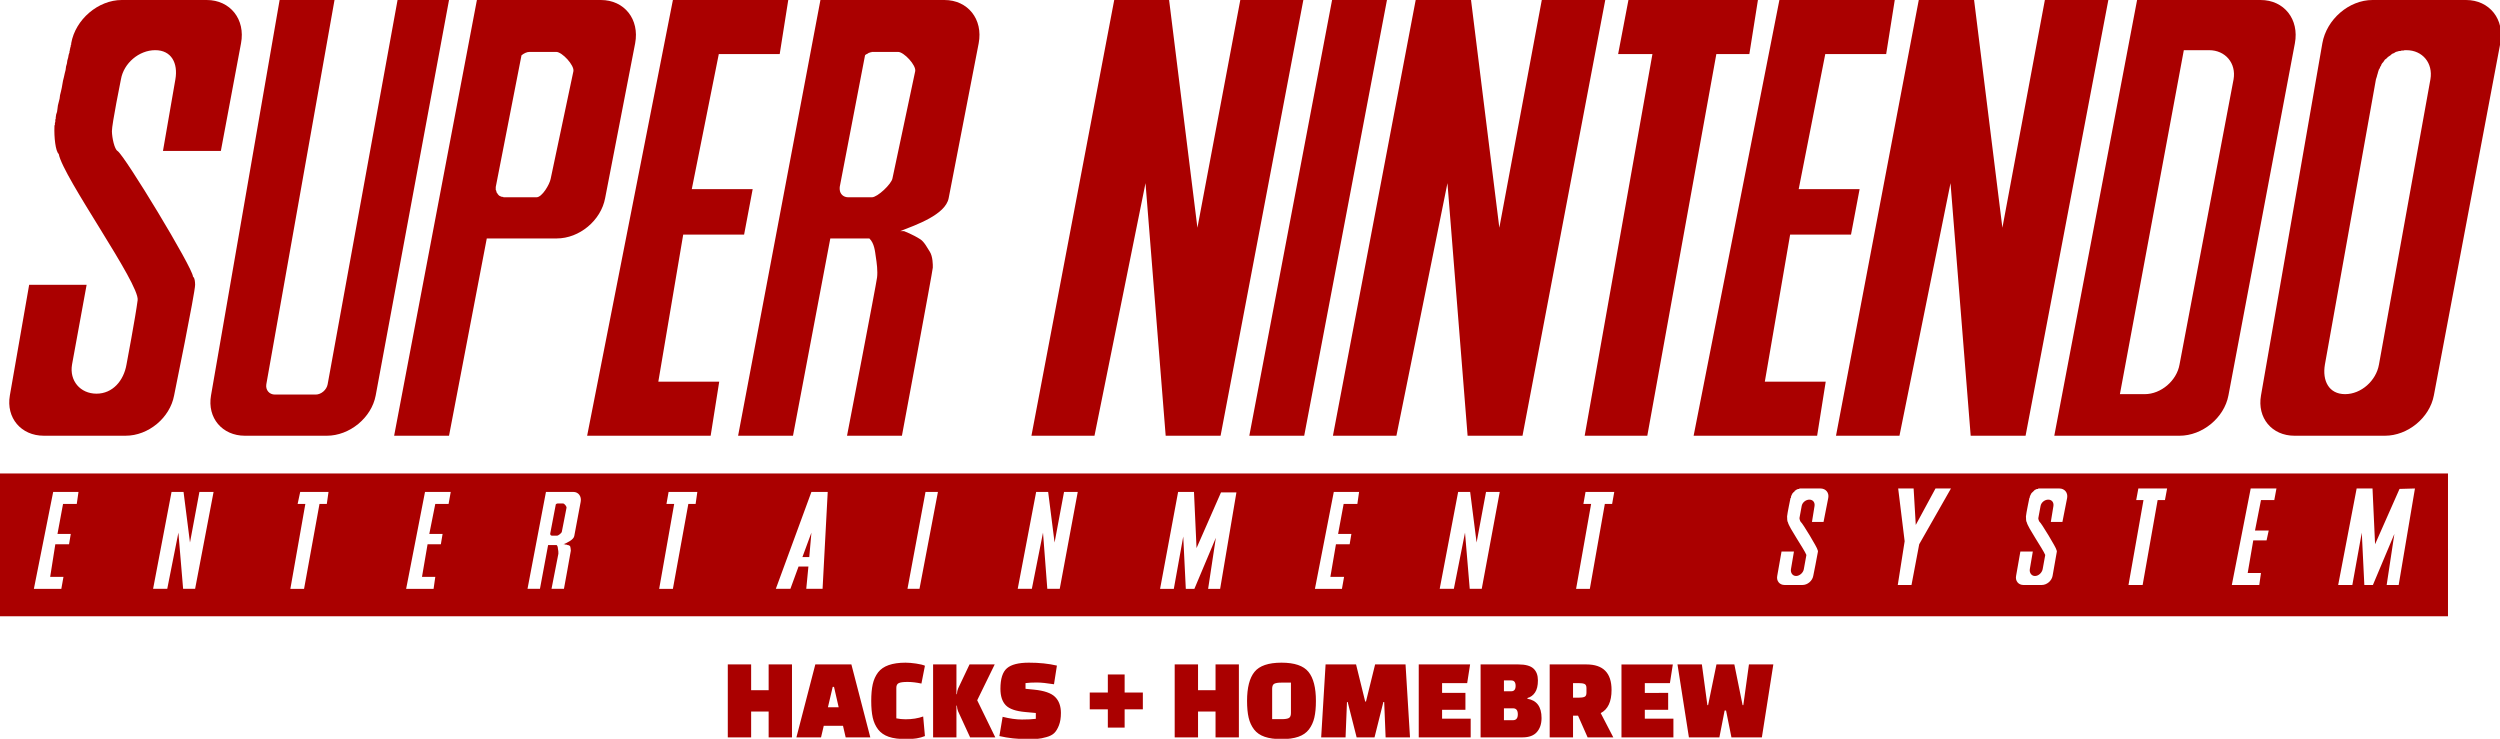 <?xml version="1.0" encoding="UTF-8" standalone="no"?>
<svg
   xmlns:dc="http://purl.org/dc/elements/1.1/"
   xmlns:cc="http://creativecommons.org/ns#"
   xmlns:rdf="http://www.w3.org/1999/02/22-rdf-syntax-ns#"
   xmlns:svg="http://www.w3.org/2000/svg"
   xmlns="http://www.w3.org/2000/svg"
   xmlns:sodipodi="http://sodipodi.sourceforge.net/DTD/sodipodi-0.dtd"
   xmlns:inkscape="http://www.inkscape.org/namespaces/inkscape"
   version="1.2"
   id="Ebene_1"
   x="0px"
   y="0px"
   sodipodi:docname="snesh.svg"
   width="115.053"
   height="34"
   inkscape:version="0.92.5 (2060ec1f9f, 2020-04-08)">
  <defs
     id="defs10" />
  <sodipodi:namedview
     pagecolor="#ffffff"
     bordercolor="#666666"
     borderopacity="1"
     objecttolerance="10"
     gridtolerance="10"
     guidetolerance="10"
     inkscape:pageopacity="0"
     inkscape:pageshadow="2"
     inkscape:window-width="1440"
     inkscape:window-height="837"
     id="namedview8"
     showgrid="false"
     fit-margin-top="0"
     fit-margin-left="0"
     fit-margin-right="0"
     fit-margin-bottom="0"
     inkscape:zoom="1.18"
     inkscape:cx="18.970517"
     inkscape:cy="-55.027021"
     inkscape:window-x="0"
     inkscape:window-y="0"
     inkscape:window-maximized="1"
     inkscape:current-layer="Ebene_1" />
  <g
     id="g825"
     style="fill:#aa0000"
     transform="scale(0.436)">
    <g
       id="g3"
       transform="scale(0.44)"
       style="fill:#aa0000">
      <path
         inkscape:connector-curvature="0"
         style="fill:#aa0000"
         d="M 29.219,0 C 23.576,0 18.087,4.642 17.081,10.39 v 0.105 0.102 0.102 l -0.102,0.102 v 0.208 0.102 l -0.106,0.207 v 0.207 l -0.102,0.205 v 0.309 l -0.102,0.207 v 0.31 l -0.105,0.306 -0.102,0.31 -0.102,0.616 -0.208,0.718 -0.099,0.721 -0.207,0.718 -0.105,0.823 -0.208,0.823 -0.204,0.926 -0.207,0.823 -0.307,1.749 -0.207,0.925 -0.207,0.823 -0.099,0.824 -0.208,0.82 -0.204,0.826 -0.105,0.823 -0.102,0.718 -0.208,0.616 -0.105,0.721 v 0.31 l -0.099,0.204 v 0.31 0.207 l -0.102,0.309 v 0.205 0.207 l -0.105,0.207 v 0.102 0.103 c -0.106,2.514 0.246,5.946 1.03,6.586 0.998,5.537 19.46,31.177 18.929,35.08 -0.496,3.915 -2.674,15.435 -2.674,15.435 -0.67,3.881 -3.32,6.991 -7.199,6.991 -3.885,0 -6.535,-3.098 -5.865,-6.991 L 20.782,68.314 H 6.995 l -4.63,26.545 c -0.944,5.387 2.707,9.668 8.127,9.668 h 19.652 c 5.445,0 10.627,-4.281 11.625,-9.668 0,0 5.062,-24.794 5.038,-26.545 -0.018,-1.764 -0.51,-1.956 -0.51,-1.956 0,-2.016 -16.429,-29.138 -18.109,-30.148 -0.721,-0.42 -1.316,-3.106 -1.34,-4.729 -0.03,-1.613 2.164,-12.45 2.164,-12.45 0.667,-3.882 4.344,-6.995 8.229,-6.995 3.882,0 5.504,3.113 4.834,6.995 L 39.095,36.21 H 52.982 L 57.819,10.387 C 58.913,4.642 55.232,0 49.59,0 Z M 67.079,0 50.62,94.862 c -0.943,5.387 2.704,9.668 8.127,9.668 H 78.4 c 5.441,0 10.72,-4.281 11.727,-9.668 L 107.718,0 H 95.372 L 78.601,92.185 c -0.243,1.34 -1.544,2.469 -2.878,2.469 h -9.777 c -1.367,0 -2.28,-1.12 -2.058,-2.469 L 80.248,0 Z m 47.327,0 -19.857,104.53 h 13.169 l 9.056,-47.327 h 16.768 c 5.456,0 10.627,-4.314 11.624,-9.672 L 152.368,10.39 C 153.456,4.63 149.784,0 144.142,0 h -16.567 z m 47.018,0 -20.575,104.53 h 29.63 l 2.055,-12.964 h -14.608 l 5.97,-35.288 h 14.608 l 2.056,-10.907 h -14.605 l 6.48,-32.407 h 14.611 L 189.098,0 Z m 35.393,0 -19.752,104.53 h 13.169 l 8.951,-47.327 h 9.365 c 1.228,1.148 1.376,3.26 1.538,4.321 0.243,1.538 0.502,3.503 0.312,5.041 -0.171,1.526 -7.204,37.962 -7.204,37.962 h 13.171 c 0,0 7.407,-39.692 7.407,-40.329 0.024,-0.649 0,-2.683 -0.716,-3.807 -0.483,-0.721 -1.313,-2.377 -2.268,-2.981 -1.839,-1.18 -3.912,-1.959 -3.912,-1.959 h -0.928 c 3.77,-1.484 10.873,-3.93 11.63,-7.92 L 234.779,10.39 C 235.873,4.63 232.195,0 226.55,0 Z m 70.477,0 -19.86,104.53 h 15.125 l 12.24,-60.598 4.838,60.598 h 13.171 L 312.665,0 H 297.54 L 287.253,54.631 280.46,0 Z m 52.261,0 -19.854,104.53 H 312.87 L 332.723,0 Z m 20.058,0 -19.854,104.53 h 15.23 l 12.243,-60.598 4.834,60.598 h 13.172 L 385.092,0 H 369.865 L 359.68,54.631 352.89,0 Z m 51.037,0 -2.472,12.964 h 8.229 l -16.254,91.566 h 15.022 l 16.564,-91.566 h 7.92 L 421.717,0 Z m 36.214,0 -20.575,104.53 h 29.628 l 2.058,-12.964 h -14.608 l 6.072,-35.288 h 14.605 l 2.061,-10.907 h -14.611 l 6.376,-32.407 h 14.61 L 454.539,0 Z m 33.437,0 -19.857,104.53 h 15.224 l 12.247,-60.598 4.837,60.598 h 13.169 L 505.778,0 H 490.551 L 480.362,54.631 473.572,0 Z m 52.372,0 -19.863,104.53 h 30.042 c 5.457,0 10.72,-4.281 11.733,-9.668 L 550.527,10.393 C 551.609,4.63 547.943,0 542.298,0 Z m 56.479,0 c -5.649,0 -11.03,4.642 -12.039,10.39 l -14.716,84.469 c -0.953,5.39 2.614,9.671 8.031,9.671 h 21.707 c 5.442,0 10.718,-4.284 11.73,-9.671 L 599.807,10.39 C 600.904,4.642 597.214,0 591.581,0 Z m -45.269,12.039 h 6.072 c 3.882,0 6.532,3.11 5.862,6.995 l -12.965,68.419 c -0.676,3.881 -4.449,7.099 -8.334,7.099 h -5.967 z m 52.985,0 h 0.411 c 3.882,0 6.43,3.11 5.76,6.995 l -12.343,68.419 c -0.673,3.869 -4.251,7.099 -8.127,7.099 -3.888,0 -5.507,-3.218 -4.84,-7.099 l 12.243,-68.419 0.099,-0.31 0.105,-0.309 0.1,-0.412 0.102,-0.309 0.105,-0.412 0.099,-0.309 0.105,-0.31 0.202,-0.306 0.102,-0.31 0.21,-0.309 0.102,-0.307 0.205,-0.309 0.21,-0.208 0.201,-0.306 0.21,-0.309 0.307,-0.208 0.207,-0.207 0.208,-0.207 0.303,-0.208 0.312,-0.204 0.208,-0.204 0.306,-0.208 0.31,-0.102 0.309,-0.207 0.207,-0.102 0.409,-0.105 0.307,-0.1 h 0.309 l 0.306,-0.105 h 0.415 z m -449.81,0.412 h 6.382 c 1.4,0 4.371,3.206 4.116,4.63 L 132.1,42.905 c -0.253,1.337 -2.055,4.419 -3.389,4.419 h -7.722 -0.102 -0.102 l -0.103,-0.099 h -0.102 -0.102 -0.105 -0.102 V 47.12 h -0.105 -0.102 l -0.106,-0.099 h -0.102 l -0.102,-0.105 -0.102,-0.103 h -0.102 v -0.105 l -0.102,-0.102 -0.106,-0.102 V 46.402 L 119.24,46.3 119.135,46.194 V 46.095 45.99 l -0.102,-0.102 v -0.102 -0.102 l -0.105,-0.102 v -0.103 c 0,-0.171 -0.018,-0.429 0,-0.619 l 6.174,-31.586 c 0.568,-0.466 1.259,-0.823 1.956,-0.823 z m 81.996,0 h 0.106 0.102 0.102 0.102 5.97 c 1.403,0 4.39,3.206 4.113,4.63 l -5.456,25.718 c -0.237,1.349 -3.587,4.528 -4.933,4.528 h -5.661 c -1.169,0 -1.974,-0.769 -2.058,-1.848 0,-0.171 -0.024,-0.417 0,-0.619 l 6.072,-31.586 0.099,-0.102 0.105,-0.099 0.202,-0.105 h 0.102 l 0.102,-0.103 0.102,-0.102 h 0.102 l 0.102,-0.102 h 0.106 l 0.204,-0.102 h 0.102 0.099 0.102 v -0.102 h 0.012 z M 0,113.583 v 34.263 h 587.257 v -34.263 z m 431.704,3.602 h 0.099 0.1 0.105 0.099 0.102 4.528 c 1.223,0 2.097,0.977 1.851,2.263 l -1.133,5.762 h -2.776 l 0.613,-3.806 c 0.141,-0.86 -0.367,-1.545 -1.232,-1.545 -0.859,0 -1.71,0.682 -1.851,1.545 l -0.511,2.782 c -0.09,0.162 0.168,0.943 0.304,1.027 0.381,0.22 4.014,6.241 4.014,6.685 0.084,0.223 0.135,0.331 0.099,0.415 -0.102,0.751 -1.133,5.862 -1.133,5.862 -0.219,1.172 -1.361,2.157 -2.569,2.157 h -4.323 c -1.199,0 -1.971,-0.985 -1.749,-2.157 l 1.034,-5.862 h 2.98 l -0.715,4.218 c -0.138,0.857 0.361,1.644 1.229,1.644 0.835,0 1.722,-0.781 1.857,-1.644 l 0.616,-3.398 c -0.55,-1.418 -4.192,-6.592 -4.426,-7.821 -0.159,-0.138 -0.225,-0.88 -0.204,-1.439 0.033,-0.61 0.823,-4.425 0.823,-4.425 h 0.105 v -0.103 -0.099 -0.102 l 0.099,-0.207 v -0.099 l 0.099,-0.105 v -0.103 l 0.103,-0.099 v -0.105 l 0.102,-0.099 0.105,-0.105 v -0.099 h 0.099 l 0.105,-0.103 0.099,-0.105 0.103,-0.099 v -0.105 h 0.102 l 0.099,-0.099 0.099,-0.102 h 0.105 l 0.102,-0.102 h 0.102 l 0.103,-0.1 h 0.102 0.207 z m 23.658,0 h 3.704 l 0.514,8.746 4.732,-8.746 h 3.708 l -7.614,13.376 -1.85,9.771 h -3.293 l 1.649,-10.495 z m 33.644,0 h 0.1 0.105 0.099 0.105 0.099 4.528 c 1.22,0 2.073,0.977 1.851,2.263 l -1.133,5.762 h -2.779 l 0.619,-3.806 c 0.138,-0.86 -0.364,-1.545 -1.235,-1.545 -0.859,0 -1.716,0.682 -1.851,1.545 L 489,124.186 c -0.108,0.162 0.139,0.943 0.307,1.027 0.363,0.22 4.014,6.241 4.014,6.685 0.108,0.223 0.105,0.331 0.105,0.415 -0.141,0.751 -1.03,5.862 -1.03,5.862 -0.223,1.172 -1.377,2.157 -2.578,2.157 h -4.42 c -1.199,0 -1.974,-0.985 -1.755,-2.157 l 1.031,-5.862 h 2.986 l -0.718,4.218 c -0.141,0.86 0.394,1.647 1.232,1.647 0.856,0 1.683,-0.781 1.851,-1.647 l 0.616,-3.395 c -0.562,-1.418 -4.185,-6.592 -4.423,-7.821 -0.156,-0.141 -0.222,-0.88 -0.204,-1.439 0.03,-0.613 0.823,-4.425 0.823,-4.425 l 0.099,-0.103 v -0.099 -0.102 l 0.102,-0.207 v -0.102 l 0.103,-0.105 v -0.1 l 0.102,-0.102 v -0.105 l 0.102,-0.099 0.102,-0.105 v -0.099 h 0.105 l 0.096,-0.103 0.103,-0.105 0.102,-0.099 0.102,-0.105 0.102,-0.099 0.102,-0.102 h 0.102 l 0.105,-0.102 h 0.1 l 0.102,-0.1 h 0.099 0.204 z m 23.97,0 h 6.899 l -0.517,2.779 h -1.752 l -3.599,20.371 h -3.395 l 3.599,-20.371 h -1.748 z m 26.954,0 h 6.174 l -0.516,2.779 h -3.191 l -1.436,7.304 h 3.289 l -0.516,2.365 h -3.191 l -1.334,7.821 h 3.185 l -0.409,2.878 h -6.586 z m 25.415,0 h 3.807 l 0.613,13.376 5.865,-13.274 3.701,-0.102 -3.903,23.147 h -2.881 l 1.848,-12.24 -5.147,12.24 h -2.058 l -0.613,-12.553 -2.265,12.553 h -3.398 z m -552.588,0.826 h 6.072 l -0.414,2.876 h -3.29 l -1.337,7.205 h 3.191 l -0.415,2.472 h -3.293 l -1.232,7.818 h 3.188 l -0.514,2.881 H 8.127 Z m 28.396,0 h 2.881 l 1.542,12.139 2.262,-12.139 h 3.398 l -4.429,23.246 h -2.878 l -1.133,-13.481 -2.674,13.481 h -3.395 z m 30.865,0 h 6.791 l -0.409,2.876 h -1.752 l -3.704,20.373 h -3.287 l 3.596,-20.373 h -1.851 z m 29.94,0 h 6.172 l -0.514,2.876 h -3.191 l -1.439,7.205 h 3.188 l -0.412,2.472 h -3.188 l -1.337,7.818 h 3.191 l -0.412,2.881 h -6.582 z m 29.015,0 h 6.583 c 1.22,0 1.992,1.079 1.749,2.362 l -1.542,8.229 c -0.171,0.893 -1.739,1.62 -2.575,1.959 h 0.208 0.102 0.105 v 0.099 h 0.102 0.105 0.099 0.106 l 0.102,0.103 h 0.102 0.102 0.105 v 0.099 h 0.102 0.105 v 0.105 h 0.103 c 0.138,0.249 0.204,0.988 0.204,1.13 0,0.138 -1.65,9.157 -1.65,9.157 h -2.983 c 0,0 1.595,-8.1 1.649,-8.433 0.034,-0.361 -0.039,-0.796 -0.102,-1.13 -0.024,-0.249 -0.036,-0.676 -0.309,-0.928 h -2.058 l -1.956,10.491 h -2.984 z m 29.42,0 h 6.893 l -0.409,2.876 h -1.749 l -3.704,20.373 h -3.293 l 3.602,-20.373 h -1.851 z m 34.261,0 h 3.912 l -1.235,23.246 h -3.912 l 0.514,-5.351 h -2.365 l -1.956,5.351 h -3.494 z m 27.371,0 h 2.98 l -4.425,23.246 h -2.882 z m 26.542,0 h 2.881 l 1.541,12.139 2.269,-12.139 h 3.29 l -4.321,23.246 h -2.983 l -1.031,-13.481 -2.677,13.481 h -3.392 z m 34.056,0 h 3.807 l 0.613,13.479 5.871,-13.373 h 3.698 l -3.909,23.146 h -2.881 l 1.851,-12.243 -5.147,12.243 h -2.058 l -0.616,-12.549 -2.26,12.549 h -3.295 z m 37.346,0 h 6.069 l -0.414,2.876 h -3.29 L 321,128.092 h 3.188 l -0.415,2.472 h -3.287 l -1.337,7.818 h 3.287 l -0.514,2.881 h -6.478 z m 29.832,0 h 2.881 l 1.545,12.139 2.262,-12.139 h 3.29 l -4.317,23.246 h -2.882 l -1.132,-13.481 -2.677,13.481 h -3.396 z m 30.559,0 h 6.892 l -0.513,2.876 h -1.749 l -3.599,20.373 h -3.296 l 3.605,-20.373 h -1.851 z m -246.611,2.774 c -0.162,0 -0.297,0.096 -0.414,0.207 l -1.337,6.994 c 0,0.058 0,0.049 0,0.106 0,0.222 0.156,0.408 0.411,0.408 h 1.235 c 0.306,0 1.076,-0.616 1.133,-0.925 l 1.129,-5.763 c 0.054,-0.33 -0.513,-1.03 -0.823,-1.03 z m 60.905,6.994 -2.161,5.865 h 1.647 z"
         id="polyline2177" />
    </g>
    <path
       id="path5"
       style="white-space:pre;fill:#aa0000"
       d="m 83.597,77.832 h -2.464 v -2.724 h -1.848 v 2.724 h -2.464 v -7.7 h 2.464 v 2.723 h 1.848 v -2.723 h 2.464 z m 3.352,-1.219 -0.286,1.219 h -2.6 l 1.997,-7.7 h 3.806 l 1.998,7.7 h -2.6 l -0.282,-1.219 z m 1.083,-4.114 h -0.137 l -0.506,2.156 h 1.135 z m 9.412,3.128 0.185,2.068 c -0.517,0.214 -1.165,0.321 -1.945,0.321 -0.78,0 -1.407,-0.082 -1.879,-0.246 -0.472,-0.164 -0.845,-0.422 -1.118,-0.774 -0.269,-0.355 -0.459,-0.77 -0.567,-1.246 -0.106,-0.478 -0.159,-1.066 -0.159,-1.764 0,-0.698 0.053,-1.286 0.159,-1.764 0.108,-0.481 0.298,-0.899 0.567,-1.254 0.526,-0.681 1.491,-1.021 2.896,-1.021 0.314,0 0.682,0.031 1.104,0.092 0.422,0.062 0.736,0.138 0.942,0.229 l -0.37,1.883 c -0.534,-0.114 -1.022,-0.171 -1.465,-0.171 -0.443,0 -0.751,0.041 -0.924,0.123 -0.173,0.082 -0.26,0.246 -0.26,0.493 v 3.229 c 0.32,0.065 0.644,0.097 0.973,0.097 0.698,0 1.318,-0.098 1.861,-0.295 z m 3.559,-1.148 h -0.048 v 3.353 h -2.464 v -7.7 h 2.464 v 3.141 h 0.048 c 0.018,-0.246 0.059,-0.443 0.124,-0.589 l 1.21,-2.552 h 2.657 l -1.848,3.784 1.91,3.916 h -2.658 l -1.271,-2.759 c -0.065,-0.15 -0.106,-0.348 -0.124,-0.594 z m 4.485,3.216 0.343,-2.033 c 0.757,0.191 1.438,0.286 2.042,0.286 0.604,0 1.091,-0.025 1.461,-0.074 v -0.616 l -1.109,-0.102 c -1.003,-0.088 -1.691,-0.327 -2.064,-0.717 -0.375,-0.39 -0.563,-0.968 -0.563,-1.733 0,-1.051 0.229,-1.774 0.687,-2.17 0.454,-0.393 1.227,-0.589 2.318,-0.589 1.095,0 2.08,0.102 2.957,0.308 l -0.308,1.971 c -0.762,-0.123 -1.374,-0.185 -1.835,-0.185 -0.46,0 -0.85,0.021 -1.17,0.062 v 0.603 l 0.889,0.088 c 1.077,0.105 1.82,0.362 2.231,0.77 0.41,0.404 0.616,0.969 0.616,1.694 0,0.516 -0.071,0.953 -0.212,1.311 -0.14,0.358 -0.306,0.629 -0.497,0.814 -0.193,0.185 -0.467,0.325 -0.823,0.422 -0.352,0.1 -0.661,0.16 -0.928,0.181 -0.267,0.02 -0.622,0.03 -1.065,0.03 -1.068,0 -2.058,-0.107 -2.97,-0.321 z m 11.447,-2.82 h -1.91 v -1.773 h 1.91 v -1.91 h 1.773 v 1.91 h 1.923 v 1.773 h -1.923 v 1.923 h -1.773 z m 13.833,2.957 h -2.464 v -2.724 h -1.848 v 2.724 h -2.464 v -7.7 h 2.464 v 2.723 h 1.848 v -2.723 h 2.464 z m 0.862,-3.846 c 0,-1.402 0.263,-2.426 0.788,-3.071 0.524,-0.646 1.474,-0.968 2.846,-0.968 1.373,0 2.322,0.322 2.847,0.968 0.525,0.645 0.788,1.669 0.788,3.071 0,0.698 -0.056,1.286 -0.167,1.764 -0.112,0.476 -0.303,0.891 -0.572,1.246 -0.27,0.352 -0.644,0.61 -1.122,0.774 -0.476,0.164 -1.067,0.246 -1.774,0.246 -0.707,0 -1.298,-0.082 -1.773,-0.246 -0.478,-0.164 -0.852,-0.422 -1.122,-0.774 -0.27,-0.355 -0.461,-0.77 -0.572,-1.246 -0.111,-0.478 -0.167,-1.066 -0.167,-1.764 z m 2.649,-1.28 v 3.203 h 1.021 c 0.337,0 0.582,-0.038 0.734,-0.115 0.153,-0.079 0.229,-0.258 0.229,-0.536 v -3.204 h -1.034 c -0.329,0 -0.569,0.039 -0.721,0.115 -0.153,0.079 -0.229,0.258 -0.229,0.537 z m 7.897,1.394 -0.149,3.732 h -2.574 l 0.466,-7.7 h 3.217 l 0.963,3.916 h 0.084 l 0.963,-3.916 h 3.212 l 0.471,7.7 h -2.574 L 146.106,74.1 h -0.088 l -0.933,3.732 h -1.888 L 142.251,74.1 Z m 12.504,-0.963 v 1.786 h -2.464 v 0.937 h 3.018 v 1.972 h -5.482 v -7.7 h 5.421 l -0.308,1.971 h -2.649 v 1.034 z m 6.023,4.695 h -4.422 v -7.7 h 3.991 c 0.739,0 1.267,0.143 1.584,0.431 0.317,0.287 0.475,0.707 0.475,1.258 0,0.549 -0.101,0.973 -0.304,1.272 -0.199,0.302 -0.467,0.497 -0.805,0.585 v 0.075 c 0.995,0.173 1.492,0.85 1.492,2.033 0,0.616 -0.164,1.111 -0.493,1.487 -0.328,0.372 -0.834,0.559 -1.518,0.559 z m -0.999,-3.067 h -0.959 v 1.254 h 0.95 c 0.344,0 0.515,-0.208 0.515,-0.625 0,-0.419 -0.168,-0.629 -0.506,-0.629 z m -0.185,-2.944 h -0.774 v 1.144 h 0.766 c 0.311,0 0.466,-0.19 0.466,-0.572 0,-0.381 -0.152,-0.572 -0.458,-0.572 z m 9.441,3.45 1.329,2.561 h -2.711 l -1.012,-2.293 h -0.528 v 2.293 h -2.464 v -7.7 h 3.881 c 1.766,0 2.649,0.899 2.649,2.697 0,1.232 -0.381,2.046 -1.144,2.442 z m -2.354,-3.168 h -0.568 v 1.54 h 0.568 c 0.296,0 0.512,-0.031 0.647,-0.093 0.134,-0.061 0.202,-0.203 0.202,-0.426 v -0.502 c 0,-0.223 -0.068,-0.365 -0.202,-0.427 -0.135,-0.061 -0.351,-0.092 -0.647,-0.092 z m 9.473,1.034 v 1.786 h -2.464 v 0.937 h 3.018 v 1.972 h -5.482 v -7.7 h 5.421 l -0.308,1.971 h -2.649 v 1.034 z m 7.933,1.293 0.594,-4.298 h 2.574 l -1.21,7.7 h -3.212 l -0.568,-2.834 h -0.15 l -0.554,2.834 h -3.216 l -1.206,-7.7 h 2.574 l 0.581,4.298 h 0.075 l 0.884,-4.298 h 1.888 l 0.871,4.298 z"
       inkscape:connector-curvature="0" />
  </g>
</svg>
